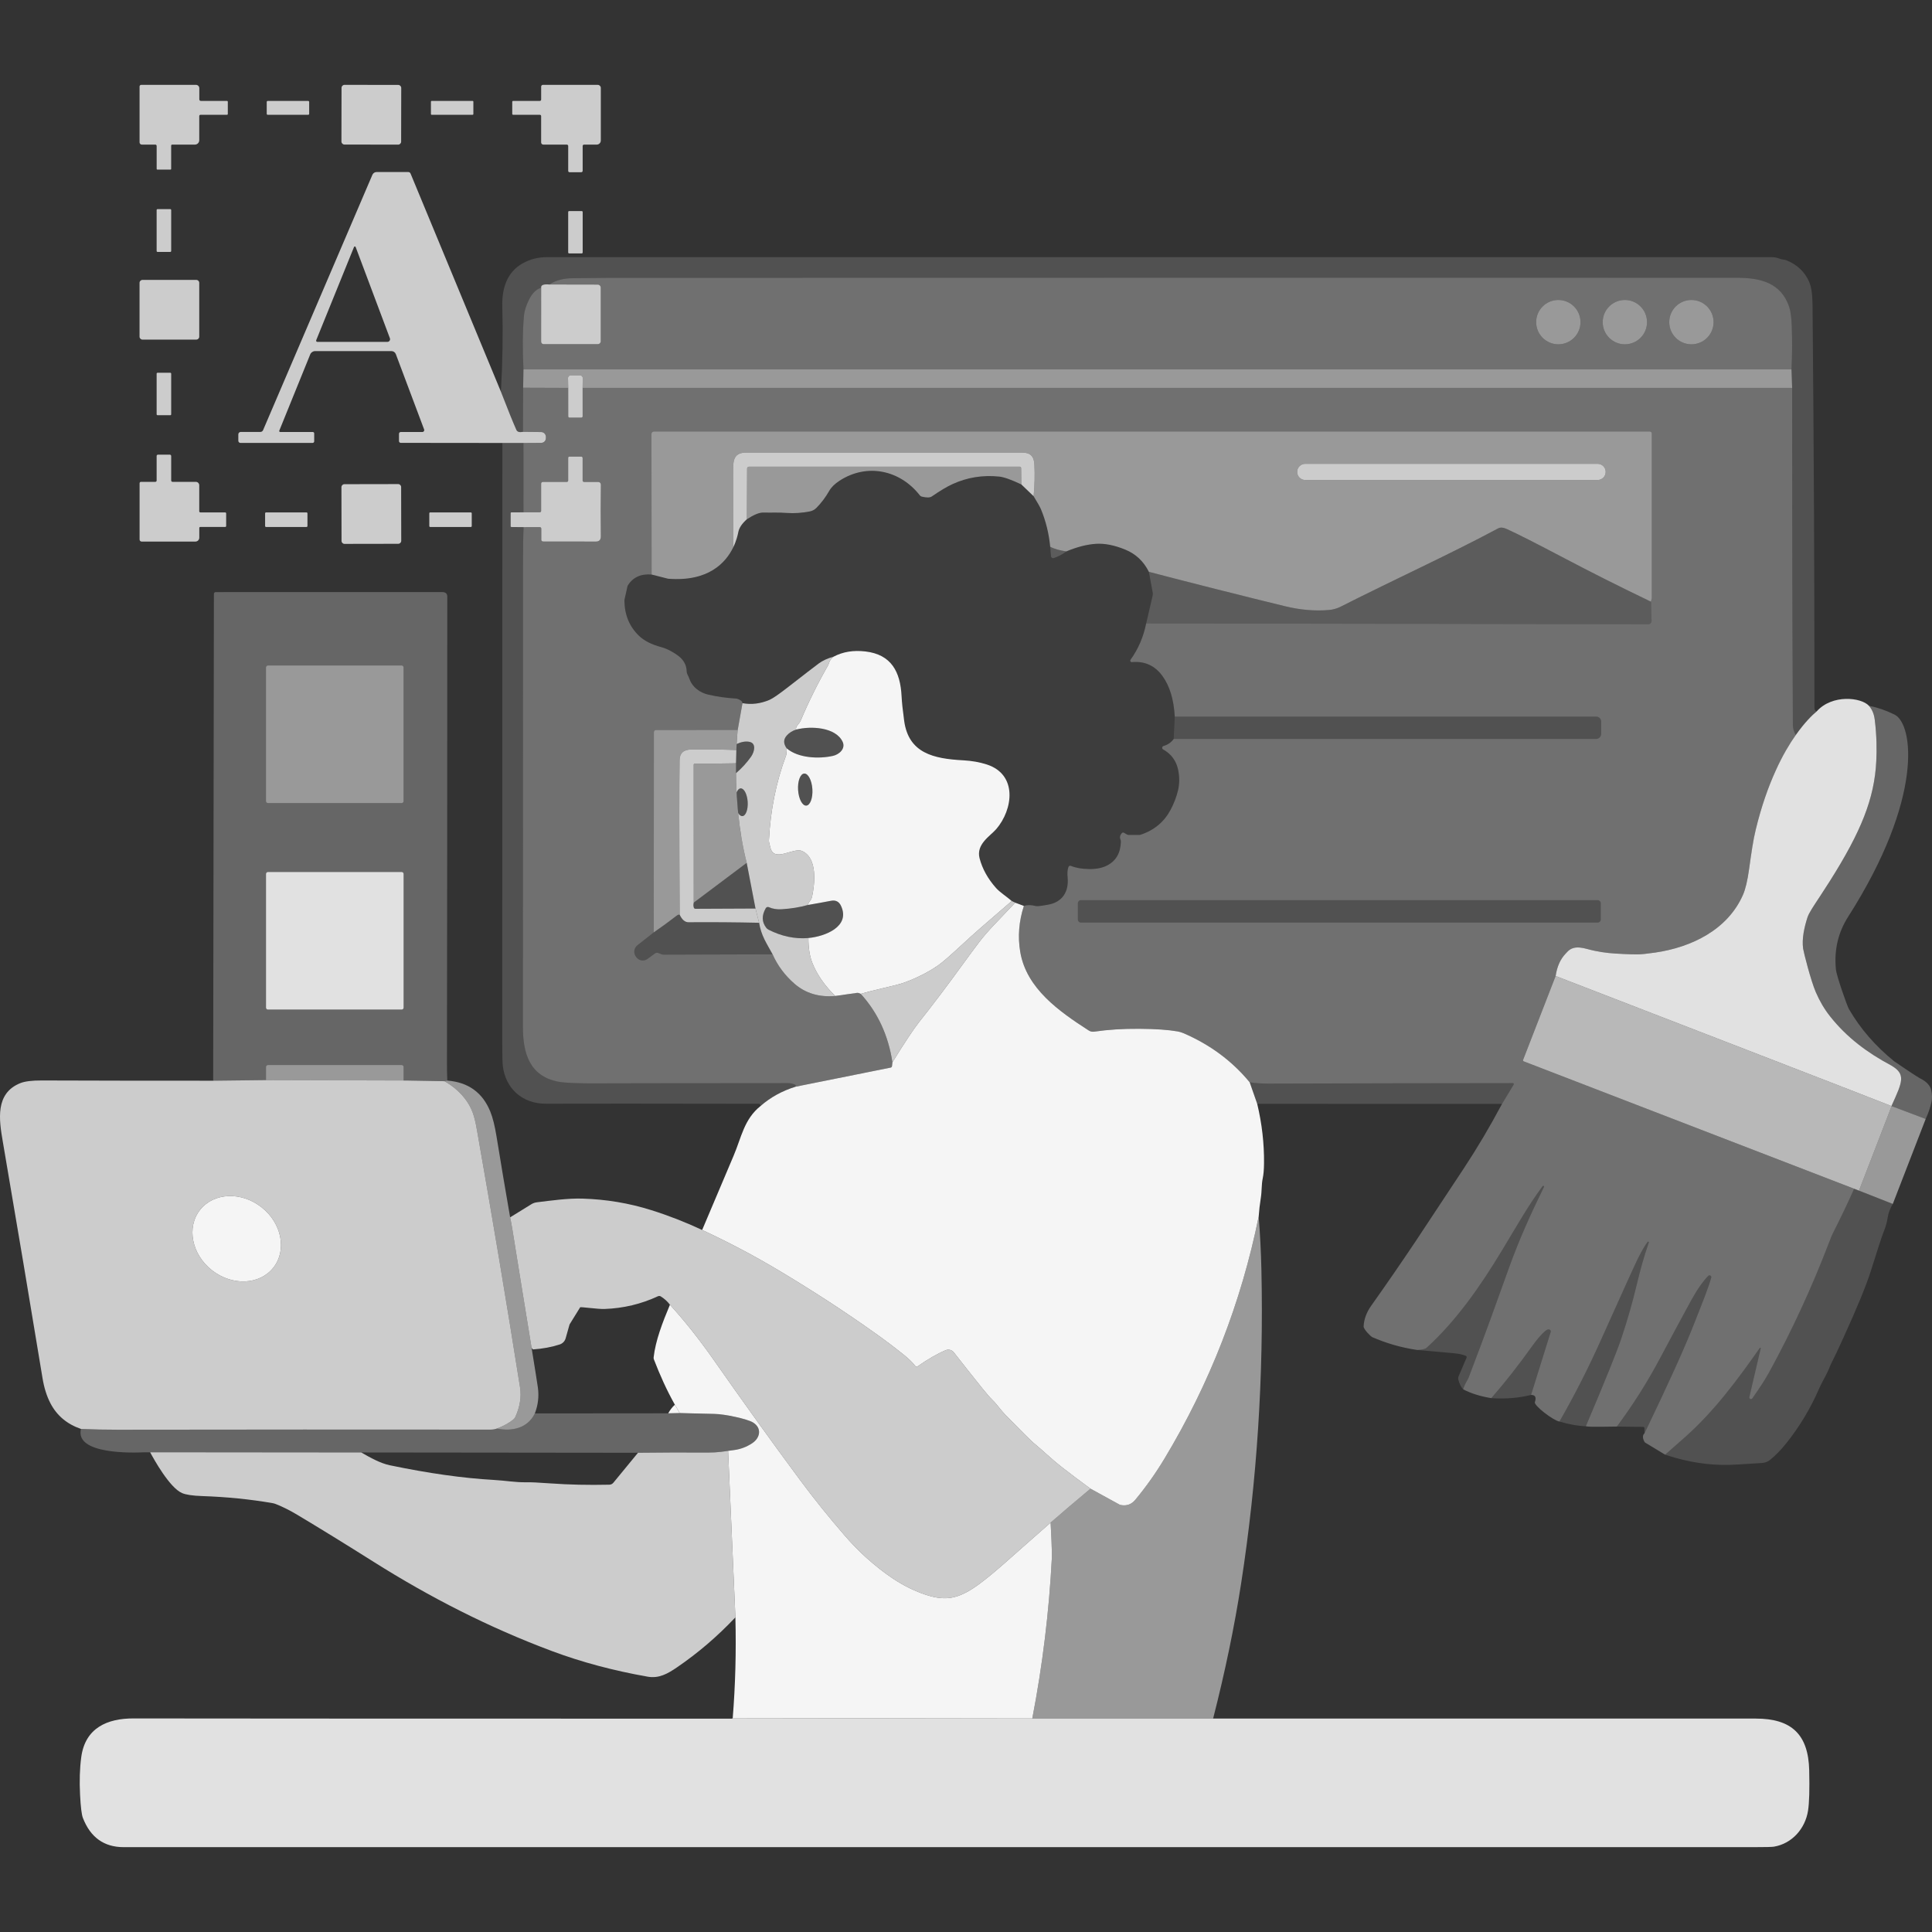 <?xml version="1.0" encoding="UTF-8" standalone="no"?>
<!DOCTYPE svg PUBLIC "-//W3C//DTD SVG 1.1//EN" "http://www.w3.org/Graphics/SVG/1.1/DTD/svg11.dtd">
<svg width="100%" height="100%" viewBox="0 0 300 300" version="1.1" xmlns="http://www.w3.org/2000/svg" xmlns:xlink="http://www.w3.org/1999/xlink" xml:space="preserve" xmlns:serif="http://www.serif.com/" style="fill-rule:evenodd;clip-rule:evenodd;stroke-linejoin:round;stroke-miterlimit:2;">
    <rect x="0" y="0" width="300" height="300" fill="#333333" stroke="none"/>
    <path d="M35.246,17.824L31.135,17.824C31.028,17.824 30.939,17.913 30.939,18.019L30.939,21.778C30.939,22.152 30.636,22.455 30.262,22.455L26.731,22.455C26.645,22.455 26.578,22.523 26.578,22.609L26.578,26.236C26.578,26.293 26.531,26.339 26.474,26.339L24.436,26.339C24.376,26.339 24.326,26.289 24.326,26.229L24.326,22.666C24.326,22.548 24.233,22.452 24.116,22.452L22.021,22.452C21.828,22.452 21.671,22.299 21.671,22.106L21.671,13.43C21.671,13.291 21.785,13.177 21.928,13.177L30.433,13.177C30.718,13.177 30.949,13.409 30.949,13.698L30.949,15.436C30.949,15.565 31.056,15.671 31.185,15.671L35.25,15.671C35.318,15.671 35.375,15.728 35.375,15.796L35.375,17.695C35.375,17.767 35.318,17.824 35.246,17.824ZM62.289,21.993C62.289,22.252 62.079,22.459 61.821,22.459L53.484,22.445C53.225,22.445 53.018,22.234 53.018,21.977L53.033,13.64C53.033,13.381 53.243,13.174 53.5,13.174L61.838,13.188C62.097,13.188 62.303,13.398 62.304,13.656L62.289,21.993ZM79.68,15.671L83.824,15.671C83.938,15.671 84.03,15.579 84.03,15.461L84.03,13.445C84.03,13.299 84.151,13.177 84.297,13.177L92.82,13.177C93.08,13.177 93.294,13.388 93.294,13.648L93.294,21.821C93.294,22.17 93.009,22.455 92.66,22.455L90.689,22.455C90.572,22.455 90.476,22.552 90.476,22.669L90.476,26.524C90.476,26.645 90.379,26.742 90.258,26.742L88.43,26.742C88.32,26.742 88.231,26.649 88.231,26.538L88.231,22.673C88.231,22.552 88.131,22.452 88.01,22.452L84.358,22.452C84.176,22.452 84.027,22.302 84.027,22.12L84.027,18.019C84.027,17.913 83.938,17.824 83.831,17.824L79.68,17.824C79.601,17.824 79.541,17.763 79.541,17.685L79.541,15.81C79.541,15.732 79.601,15.671 79.68,15.671ZM48.009,17.677C48.009,17.759 47.941,17.827 47.859,17.827L41.567,17.827C41.485,17.827 41.417,17.759 41.417,17.677L41.417,15.825C41.417,15.743 41.485,15.675 41.567,15.675L47.859,15.675C47.941,15.675 48.009,15.743 48.009,15.825L48.009,17.677ZM73.505,17.706C73.505,17.77 73.452,17.824 73.388,17.824L67.031,17.824C66.967,17.824 66.914,17.77 66.914,17.706L66.914,15.789C66.914,15.725 66.967,15.671 67.031,15.671L73.388,15.671C73.452,15.671 73.505,15.725 73.505,15.789L73.505,17.706ZM78.009,68.784L62.225,68.767C62.075,68.763 61.954,68.645 61.954,68.496L61.954,67.359C61.954,67.206 62.079,67.081 62.236,67.081L65.585,67.081C65.788,67.081 65.93,66.878 65.859,66.689L61.466,54.992C61.359,54.707 61.085,54.518 60.782,54.518L48.939,54.518C48.6,54.518 48.297,54.721 48.169,55.035L43.366,66.875C43.327,66.971 43.398,67.078 43.502,67.078L48.568,67.078C48.689,67.078 48.789,67.174 48.789,67.295L48.789,68.528C48.789,68.667 48.679,68.777 48.54,68.777L37.338,68.777C37.156,68.777 37.006,68.628 37.006,68.442L37.006,67.445C37.006,67.238 37.174,67.071 37.381,67.071L40.434,67.071C40.612,67.071 40.776,66.964 40.847,66.8L57.828,27.137C57.939,26.881 58.195,26.713 58.477,26.713L63.397,26.713C63.554,26.713 63.693,26.806 63.75,26.948L77.781,60.818C78.86,63.607 79.662,65.588 80.186,66.761C80.321,67.064 80.66,67.163 81.205,67.06L84.02,67.088C84.433,67.092 84.764,67.427 84.764,67.84L84.764,68.04C84.764,68.439 84.44,68.763 84.041,68.767L81.283,68.784L78.009,68.784ZM54.971,38.357L49.099,52.83C49.049,52.951 49.138,53.086 49.27,53.086L60.155,53.086C60.447,53.086 60.647,52.794 60.543,52.523L55.227,38.36C55.185,38.243 55.017,38.239 54.971,38.357ZM26.581,38.973C26.581,39.055 26.517,39.119 26.435,39.119L24.468,39.119C24.386,39.119 24.322,39.055 24.322,38.973L24.322,32.617C24.322,32.535 24.386,32.471 24.468,32.471L26.435,32.471C26.517,32.471 26.581,32.535 26.581,32.617L26.581,38.973ZM90.479,39.201C90.479,39.283 90.411,39.351 90.33,39.351L88.377,39.351C88.295,39.351 88.227,39.283 88.227,39.201L88.227,32.923C88.227,32.841 88.295,32.774 88.377,32.774L90.33,32.774C90.411,32.774 90.479,32.841 90.479,32.923L90.479,39.201ZM30.939,52.277C30.939,52.53 30.736,52.733 30.483,52.733L22.124,52.733C21.871,52.733 21.668,52.53 21.668,52.277L21.668,43.919C21.668,43.666 21.871,43.463 22.124,43.463L30.483,43.463C30.736,43.463 30.939,43.666 30.939,43.919L30.939,52.277ZM85.313,44.175L92.824,44.189C93.08,44.193 93.287,44.4 93.287,44.653L93.287,52.986C93.287,53.239 93.084,53.442 92.831,53.442L84.411,53.442C84.198,53.442 84.023,53.268 84.027,53.054L84.03,44.677C83.977,44.261 84.404,44.093 85.313,44.175ZM26.581,64.334C26.581,64.413 26.521,64.473 26.442,64.473L24.461,64.473C24.383,64.473 24.322,64.413 24.322,64.334L24.322,58.021C24.322,57.942 24.383,57.882 24.461,57.882L26.442,57.882C26.521,57.882 26.581,57.942 26.581,58.021L26.581,64.334ZM90.468,60.233L90.472,64.648C90.472,64.758 90.383,64.847 90.273,64.847L88.43,64.847C88.324,64.847 88.235,64.758 88.235,64.648L88.231,60.233L88.202,58.719C88.195,58.473 88.391,58.274 88.634,58.274L90.059,58.274C90.297,58.274 90.49,58.47 90.486,58.708L90.468,60.233ZM34.961,79.566C35.047,79.566 35.118,79.637 35.118,79.726L35.118,81.675C35.118,81.761 35.05,81.828 34.965,81.828L31.095,81.828C31.014,81.828 30.946,81.892 30.946,81.974L30.946,83.492C30.946,83.824 30.679,84.094 30.347,84.094L21.989,84.094C21.814,84.094 21.675,83.952 21.675,83.777L21.675,75.037C21.675,74.916 21.771,74.82 21.889,74.82L24.126,74.82C24.233,74.82 24.322,74.731 24.322,74.624L24.322,70.801C24.322,70.691 24.411,70.601 24.522,70.601L26.378,70.601C26.489,70.601 26.581,70.694 26.581,70.805L26.581,74.613C26.581,74.727 26.674,74.82 26.788,74.82L30.408,74.82C30.7,74.82 30.939,75.059 30.939,75.351L30.939,79.391C30.939,79.487 31.017,79.566 31.117,79.566L34.961,79.566ZM81.287,79.555L83.816,79.548C83.934,79.548 84.027,79.455 84.027,79.338L84.027,75.094C84.027,74.952 84.144,74.834 84.29,74.834L88.014,74.834C88.131,74.834 88.227,74.738 88.227,74.621L88.227,71.09C88.227,70.99 88.309,70.908 88.413,70.908L90.273,70.908C90.379,70.908 90.468,70.997 90.468,71.104L90.468,74.606C90.468,74.735 90.575,74.841 90.704,74.841L92.909,74.841C93.13,74.841 93.308,75.023 93.305,75.244C93.262,78.037 93.267,80.713 93.301,83.275C93.308,83.824 93.048,84.098 92.521,84.094C91.398,84.087 88.669,84.084 84.326,84.084C84.173,84.084 84.052,83.963 84.052,83.809L84.052,82.088C84.052,81.953 83.945,81.846 83.813,81.846L81.308,81.853L79.395,81.835C79.341,81.835 79.295,81.789 79.295,81.736L79.295,79.662C79.295,79.605 79.341,79.559 79.398,79.559L81.287,79.555ZM62.304,83.976C62.303,84.233 62.097,84.44 61.841,84.44L53.497,84.454C53.239,84.454 53.033,84.248 53.033,83.992L53.018,75.648C53.018,75.39 53.225,75.183 53.481,75.184L61.825,75.169C62.082,75.169 62.289,75.376 62.289,75.631L62.304,83.976ZM47.742,81.679C47.742,81.764 47.674,81.832 47.588,81.832L41.318,81.832C41.232,81.832 41.164,81.764 41.164,81.679L41.164,79.719C41.164,79.634 41.232,79.566 41.318,79.566L47.588,79.566C47.674,79.566 47.742,79.634 47.742,79.719L47.742,81.679ZM73.252,81.689C73.252,81.768 73.188,81.832 73.11,81.832L66.803,81.832C66.725,81.832 66.661,81.768 66.661,81.689L66.661,79.708C66.661,79.63 66.725,79.566 66.803,79.566L73.11,79.566C73.188,79.566 73.252,79.63 73.252,79.708L73.252,81.689Z" style="fill:white;fill-opacity:0.75;"/>
    <path d="M77.781,60.818C78.044,56.314 78.116,51.9 77.998,47.571C77.927,44.809 78.7,42.251 81.191,40.876C82.334,40.245 83.585,39.928 84.946,39.928C101.043,39.924 164.389,39.924 274.983,39.928C275.464,39.928 275.852,39.989 276.152,40.11C276.447,40.227 276.754,40.302 277.067,40.334C277.171,40.345 277.274,40.37 277.374,40.409C279.052,41.082 280.235,42.198 280.922,43.755C281.261,44.517 281.436,45.725 281.45,47.378C281.653,69.326 281.753,90.173 281.742,109.922C281.742,110.189 281.856,110.371 282.088,110.471C281.376,111.055 280.197,112.22 278.856,114.124C278.553,113.644 278.399,113.122 278.396,112.562C278.301,95.122 278.275,77.678 278.282,60.23L278.183,57.362C278.293,55.117 278.309,52.894 278.225,50.692C278.173,49.309 278.043,48.305 277.833,47.677C276.577,43.919 273.376,43.135 269.774,43.135C244.395,43.113 185.963,43.131 94.477,43.145C94.37,43.145 92.499,43.165 88.869,43.202C87.451,43.217 86.264,43.541 85.313,44.175C84.404,44.093 83.977,44.261 84.03,44.677C83.264,44.92 82.646,45.526 82.167,46.491C81.694,47.443 81.426,48.28 81.362,48.996C81.154,51.294 81.123,54.084 81.283,57.362L81.233,60.208L81.205,67.06C80.66,67.163 80.321,67.064 80.186,66.761C79.662,65.588 78.86,63.607 77.781,60.818Z" style="fill:white;fill-opacity:0.15;"/>
    <path d="M278.183,57.362C278.293,55.117 278.309,52.894 278.225,50.692C278.173,49.309 278.043,48.305 277.833,47.677C276.577,43.919 273.376,43.135 269.774,43.135C244.395,43.113 185.963,43.131 94.477,43.145C94.37,43.145 92.499,43.165 88.869,43.202C87.451,43.217 86.264,43.541 85.313,44.175L92.824,44.189C93.08,44.193 93.287,44.4 93.287,44.653L93.287,52.986C93.287,53.239 93.084,53.442 92.831,53.442L84.411,53.442C84.198,53.442 84.023,53.268 84.027,53.054L84.03,44.677C83.264,44.92 82.646,45.526 82.167,46.491C81.694,47.443 81.426,48.28 81.362,48.996C81.154,51.294 81.123,54.084 81.283,57.362L278.183,57.362ZM266.083,50.022C266.083,48.119 264.544,46.58 262.641,46.58C260.738,46.58 259.199,48.119 259.199,50.022C259.199,51.925 260.738,53.464 262.641,53.464C264.544,53.464 266.083,51.925 266.083,50.022ZM255.75,50.022C255.75,48.119 254.211,46.58 252.308,46.58C250.406,46.58 248.867,48.119 248.867,50.022C248.867,51.925 250.406,53.464 252.308,53.464C254.211,53.464 255.75,51.925 255.75,50.022ZM245.418,50.022C245.418,48.119 243.878,46.58 241.976,46.58C240.073,46.58 238.534,48.119 238.534,50.022C238.534,51.925 240.073,53.464 241.976,53.464C243.878,53.464 245.418,51.925 245.418,50.022Z" style="fill:white;fill-opacity:0.3;"/>
    <path d="M245.418,50.022C245.418,48.119 243.878,46.58 241.976,46.58C240.073,46.58 238.534,48.119 238.534,50.022C238.534,51.925 240.073,53.464 241.976,53.464C243.878,53.464 245.418,51.925 245.418,50.022Z" style="fill:white;fill-opacity:0.5;"/>
    <path d="M255.75,50.022C255.75,48.119 254.211,46.58 252.308,46.58C250.406,46.58 248.867,48.119 248.867,50.022C248.867,51.925 250.406,53.464 252.308,53.464C254.211,53.464 255.75,51.925 255.75,50.022Z" style="fill:white;fill-opacity:0.5;"/>
    <path d="M266.083,50.022C266.083,48.119 264.544,46.58 262.641,46.58C260.738,46.58 259.199,48.119 259.199,50.022C259.199,51.925 260.738,53.464 262.641,53.464C264.544,53.464 266.083,51.925 266.083,50.022Z" style="fill:white;fill-opacity:0.5;"/>
    <path d="M278.282,60.23L278.183,57.362L81.283,57.362L81.233,60.208L88.231,60.233L88.202,58.719C88.195,58.473 88.391,58.274 88.634,58.274L90.059,58.274C90.297,58.274 90.49,58.47 90.486,58.708L90.468,60.233L278.282,60.23Z" style="fill:white;fill-opacity:0.5;"/>
    <path d="M241.559,151.552L236.503,164.581C236.468,164.671 236.514,164.774 236.606,164.809L287.909,184.587C286.851,186.975 285.715,189.319 284.539,191.638C284.47,191.773 284.275,192.255 283.958,193.081C281.311,199.983 278.239,206.64 274.734,213.048C274.16,214.096 273.285,215.461 272.101,217.139C271.937,217.37 271.573,217.21 271.637,216.932L273.405,209.368C273.426,209.286 273.316,209.232 273.266,209.304C269.837,214.205 266.202,219.11 261.722,223.096C260.709,223.997 259.655,224.924 258.558,225.882L255.501,224.033C255.426,223.99 255.365,223.926 255.33,223.848C255.034,223.27 255.045,222.843 255.358,222.568C258.989,215.033 261.505,209.485 262.905,205.933C264.376,202.199 265.292,199.969 265.719,198.383C265.794,198.105 265.449,197.913 265.249,198.12C264.377,199.022 263.467,200.339 262.52,202.074C261.161,204.564 259.573,207.518 257.753,210.943C255.789,214.637 253.559,218.161 251.065,221.514C250.819,221.503 246.665,221.628 246.248,221.468C249.223,214.459 251.067,209.903 251.77,207.796C252.717,204.965 253.508,202.199 254.147,199.502C254.684,197.236 255.292,195.043 256.025,192.943C256.042,192.893 256.018,192.835 255.971,192.811C255.922,192.785 255.864,192.8 255.832,192.843C255.36,193.484 254.853,194.382 254.286,195.519C253.912,196.267 251.992,200.503 248.525,208.228C246.597,212.521 244.473,216.693 242.15,220.737C241.146,220.555 238.153,218.236 238.331,217.723C238.595,216.971 238.399,216.601 237.743,216.604L240.797,206.81C240.864,206.589 240.64,206.386 240.387,206.435C240.241,206.464 240.077,206.557 239.899,206.71C239.318,207.209 238.626,208.024 237.818,209.158C235.783,212.011 233.699,214.662 231.568,217.103C229.89,216.829 228.433,216.376 227.2,215.738C227.336,215.279 227.563,214.777 227.895,214.238C227.948,214.152 227.991,214.064 228.027,213.971C230.715,206.946 232.283,202.531 234.34,196.798C235.885,192.494 237.794,188.272 239.745,184.32C239.774,184.263 239.753,184.191 239.699,184.156C239.643,184.12 239.571,184.135 239.532,184.188C237.27,187.263 235.895,189.747 233.165,194.268C229.834,199.784 226.107,205.116 221.525,209.282C221.317,209.471 220.83,209.585 220.064,209.624C217.612,209.264 215.268,208.591 213.03,207.608C212.92,207.561 211.716,206.432 211.741,205.954C211.801,204.846 212.19,203.785 212.906,202.773C215.257,199.456 217.555,196.124 219.8,192.772C220.324,191.991 222.818,188.218 227.282,181.452C229.356,178.313 231.34,174.967 233.232,171.412L235.042,168.419C235.103,168.315 235.032,168.187 234.914,168.187C222.255,168.194 209.621,168.223 197.004,168.262C195.953,168.265 194.97,168.198 194.051,168.059C191.307,164.728 187.868,162.193 183.747,160.423C183.458,160.299 183.155,160.211 182.845,160.156C181.43,159.908 179.446,159.768 176.888,159.75C174.369,159.732 172.039,159.882 169.897,160.195C169.602,160.239 169.302,160.171 169.053,160.01C164.467,157.052 159.375,153.497 158.421,147.8C158.025,145.438 158.214,143.061 158.988,140.674C159.518,140.496 160.135,140.501 160.833,140.692C161.04,140.748 161.699,140.673 162.807,140.467C164.991,140.063 165.979,138.419 165.782,136.302C165.714,135.565 165.754,134.997 165.918,134.603C165.977,134.46 166.138,134.39 166.281,134.45C167.024,134.762 167.966,134.927 169.096,134.945C170.222,134.963 171.162,134.777 171.914,134.389C173.292,133.679 173.999,132.451 174.048,130.708C174.052,130.591 174.03,130.474 173.984,130.366C173.836,130.021 173.909,129.686 174.191,129.369C174.276,129.273 174.422,129.248 174.533,129.315L174.992,129.579C175.067,129.622 175.153,129.647 175.242,129.647L176.945,129.647C176.991,129.647 177.038,129.64 177.084,129.625C179.229,128.928 180.777,127.604 181.758,125.763C182.288,124.769 182.674,123.764 182.916,122.756C183.163,121.73 183.172,120.657 182.941,119.539C182.652,118.139 181.879,117.085 180.615,116.375C180.387,116.247 180.426,115.906 180.679,115.833C181.353,115.64 181.872,115.277 182.247,114.746L247.826,114.746C248.268,114.746 248.628,114.387 248.628,113.945L248.628,112.042C248.628,111.618 248.282,111.276 247.858,111.276L182.418,111.276C182.271,108.629 181.634,106.523 180.501,104.963C179.332,103.352 177.75,102.636 175.755,102.814C175.555,102.832 175.428,102.608 175.545,102.447C176.751,100.783 177.554,98.895 177.978,96.803L255.957,96.928C256.235,96.928 256.459,96.697 256.452,96.419L256.367,93.433C256.377,93.326 256.398,93.226 256.434,93.13C256.477,93.016 256.498,92.92 256.498,92.841C256.5,85.206 256.5,76.701 256.498,67.327C256.498,67.145 256.349,66.996 256.167,66.996L101.546,66.996C101.332,66.996 101.157,67.17 101.157,67.384L101.182,89.214C99.511,89.075 98.278,89.642 97.488,90.91C97.463,90.95 97.448,90.989 97.438,91.031L96.978,93.102C96.964,93.155 96.957,93.212 96.96,93.269C96.982,95.467 97.729,97.282 99.205,98.713C100.006,99.49 101.171,100.084 102.7,100.491C103.63,100.739 104.657,101.321 105.355,101.859C106.171,102.489 106.6,103.284 106.626,104.243C106.631,104.407 106.672,104.567 106.744,104.717C106.903,105.049 107.023,105.312 107.093,105.508C107.539,106.746 108.722,107.57 109.983,107.863C111.365,108.183 112.791,108.38 114.258,108.469C114.369,108.475 114.479,108.5 114.583,108.54C115.046,108.717 115.281,108.935 115.292,109.188L114.55,113.346L101.87,113.35C101.685,113.35 101.535,113.499 101.535,113.685L101.514,144.782L98.973,146.785C98.446,147.201 98.335,147.957 98.717,148.509L98.784,148.605C99.18,149.182 99.974,149.318 100.537,148.904L101.71,148.046C101.859,147.939 102.052,147.914 102.226,147.982L102.672,148.16C102.8,148.213 102.939,148.238 103.078,148.238L119.97,148.188C120.743,149.934 121.873,151.452 123.358,152.745C125.072,154.238 127.181,154.872 129.686,154.655L133.071,154.174C133.163,154.16 133.256,154.171 133.341,154.203L133.655,154.324C136.299,157.228 137.938,160.769 138.575,164.956L138.508,165.554C138.494,165.665 138.415,165.75 138.308,165.775L123.547,168.739C123.586,168.579 123.551,168.471 123.447,168.422C123.11,168.263 122.745,168.187 122.36,168.187C103.637,168.196 93.835,168.216 92.963,168.223C89.82,168.246 87.743,168.16 86.731,167.97C82.219,167.123 81.19,163.53 81.198,159.447C81.208,154.277 81.212,130.495 81.212,88.099C81.212,84.967 81.244,82.883 81.308,81.853L83.813,81.846C83.945,81.846 84.052,81.953 84.052,82.088L84.052,83.809C84.052,83.963 84.173,84.084 84.326,84.084C88.669,84.084 91.398,84.087 92.521,84.094C93.048,84.098 93.308,83.824 93.301,83.275C93.267,80.713 93.262,78.037 93.305,75.244C93.308,75.023 93.13,74.841 92.909,74.841L90.704,74.841C90.575,74.841 90.468,74.735 90.468,74.606L90.468,71.104C90.468,70.997 90.379,70.908 90.273,70.908L88.413,70.908C88.309,70.908 88.227,70.99 88.227,71.09L88.227,74.621C88.227,74.738 88.131,74.834 88.014,74.834L84.29,74.834C84.144,74.834 84.027,74.952 84.027,75.094L84.027,79.338C84.027,79.455 83.934,79.548 83.816,79.548L81.287,79.555L81.283,68.784L84.041,68.767C84.44,68.763 84.764,68.439 84.764,68.04L84.764,67.84C84.764,67.427 84.433,67.092 84.02,67.088L81.205,67.06L81.233,60.208L88.231,60.233L88.235,64.648C88.235,64.758 88.324,64.847 88.43,64.847L90.273,64.847C90.383,64.847 90.472,64.758 90.472,64.648L90.468,60.233L278.282,60.23C278.275,77.678 278.301,95.122 278.396,112.562C278.399,113.122 278.553,113.644 278.856,114.124C278.837,114.151 278.818,114.191 278.799,114.243C277.634,115.996 276.612,117.798 275.733,119.649C274.604,122.125 273.517,125.152 272.631,128.813C272.282,130.463 271.937,132.515 271.595,134.97C271.349,136.748 271.031,138.077 270.647,138.953C268.279,144.35 262.698,147.091 256.997,147.918C255.743,148.099 254.835,148.192 254.272,148.195C253.039,148.203 251.311,148.096 250.901,148.071C249.494,147.989 247.991,147.783 246.422,147.347C246.193,147.289 245.997,147.243 245.836,147.209C245.656,147.174 245.49,147.151 245.336,147.137C244.91,147.099 244.574,147.133 244.301,147.212C243.889,147.33 243.62,147.548 243.402,147.768C243.303,147.872 243.204,147.982 243.098,148.092C242.286,148.94 241.773,150.094 241.559,151.552ZM248.564,140.25C248.564,139.99 248.35,139.776 248.09,139.776L167.845,139.776C167.585,139.776 167.371,139.99 167.371,140.25L167.371,142.78C167.371,143.04 167.585,143.254 167.845,143.254L248.09,143.254C248.35,143.254 248.564,143.04 248.564,142.78L248.564,140.25Z" style="fill:white;fill-opacity:0.3;"/>
    <path d="M256.367,93.433C256.377,93.326 256.398,93.226 256.434,93.13C256.477,93.016 256.498,92.92 256.498,92.841C256.5,85.206 256.5,76.701 256.498,67.327C256.498,67.145 256.349,66.996 256.167,66.996L101.546,66.996C101.332,66.996 101.157,67.17 101.157,67.384L101.182,89.214L103.733,89.863C110.013,90.367 112.7,87.366 113.847,85.014C113.834,80.952 113.833,76.936 113.834,72.96C113.835,71.254 114.077,70.27 115.944,70.27C140.46,70.272 154.712,70.275 158.699,70.274C159.96,70.273 160.559,70.815 160.623,72.137C160.701,73.737 160.662,75.376 160.502,77.058C161.118,78.066 161.492,78.725 161.624,79.042C162.395,80.892 162.878,82.847 163.074,84.903C163.676,85.22 164.514,85.463 165.579,85.623C167.239,84.928 168.775,84.535 170.19,84.444C171.54,84.356 173.057,84.658 174.739,85.349C176.364,86.015 177.583,87.162 178.395,88.79C185.418,90.629 192.472,92.41 199.555,94.138C201.907,94.712 204.177,94.908 206.364,94.719C206.97,94.667 207.597,94.498 208.188,94.199C216.96,89.762 225.134,86.068 232.627,82.049C232.972,81.86 233.421,81.893 233.973,82.145C235.629,82.9 238.492,84.346 242.557,86.489C247.061,88.863 251.664,91.181 256.367,93.433ZM249.33,73.267C249.33,72.579 248.77,72.02 248.083,72.02L202.669,72.02C201.982,72.02 201.422,72.579 201.422,73.267L201.422,73.288C201.422,73.976 201.982,74.535 202.669,74.535L248.083,74.535C248.77,74.535 249.33,73.976 249.33,73.288L249.33,73.267Z" style="fill:white;fill-opacity:0.5;"/>
    <path d="M118.11,171.732C118.081,171.686 118.06,171.633 118.049,171.565C118.031,171.469 117.95,171.397 117.85,171.394C101.385,171.365 90.362,171.362 84.771,171.383C81.13,171.397 78.493,169.049 78.073,165.486C78.02,165.02 77.991,163.783 77.991,161.77C78.002,130.79 78.005,99.796 78.009,68.784L81.283,68.784L81.287,79.555L79.398,79.559C79.341,79.559 79.295,79.605 79.295,79.662L79.295,81.736C79.295,81.789 79.341,81.835 79.395,81.835L81.308,81.853C81.244,82.883 81.212,84.967 81.212,88.099C81.212,130.495 81.208,154.277 81.198,159.447C81.19,163.53 82.219,167.123 86.731,167.97C87.743,168.16 89.82,168.246 92.963,168.223C93.835,168.216 103.637,168.196 122.36,168.187C122.745,168.187 123.11,168.263 123.447,168.422C123.551,168.471 123.586,168.579 123.547,168.739C121.445,169.395 119.631,170.393 118.11,171.732Z" style="fill:white;fill-opacity:0.15;"/>
    <path d="M115.976,80.628C115.217,81.301 114.771,81.964 114.647,82.616C114.566,83.036 114.361,83.96 113.847,85.014C113.834,80.952 113.833,76.936 113.834,72.96C113.835,71.254 114.077,70.27 115.944,70.27C140.46,70.272 154.712,70.275 158.699,70.274C159.96,70.273 160.559,70.815 160.623,72.137C160.701,73.737 160.662,75.376 160.502,77.058L158.592,75.223L158.56,72.682C158.556,72.565 158.46,72.468 158.343,72.468L116.293,72.468C116.14,72.468 116.015,72.593 116.011,72.746L115.976,80.628Z" style="fill:white;fill-opacity:0.75;"/>
    <path d="M249.33,73.267C249.33,72.579 248.77,72.02 248.083,72.02L202.669,72.02C201.982,72.02 201.422,72.579 201.422,73.267L201.422,73.288C201.422,73.976 201.982,74.535 202.669,74.535L248.083,74.535C248.77,74.535 249.33,73.976 249.33,73.288L249.33,73.267Z" style="fill:white;fill-opacity:0.75;"/>
    <path d="M158.592,75.223C157.035,74.485 155.891,74.08 155.161,74.004C152.603,73.739 150.185,74.128 147.903,75.173C147.038,75.569 145.958,76.214 144.672,77.1C144.397,77.289 143.884,77.295 143.132,77.115C143.015,77.086 142.912,77.022 142.837,76.926C139.759,72.978 134.628,71.883 130.37,74.642C129.618,75.129 129.08,75.661 128.749,76.242C128.186,77.229 127.531,78.095 126.789,78.85C126.503,79.141 126.137,79.34 125.735,79.416C124.497,79.651 123.326,79.733 122.211,79.651C120.828,79.551 119.948,79.62 118.498,79.591C117.896,79.579 117.055,79.926 115.976,80.628L116.011,72.746C116.015,72.593 116.14,72.468 116.293,72.468L158.343,72.468C158.46,72.468 158.556,72.565 158.56,72.682L158.592,75.223Z" style="fill:white;fill-opacity:0.5;"/>
    <path d="M114.647,82.616C114.771,81.964 115.217,81.301 115.976,80.628C117.055,79.926 117.896,79.579 118.498,79.591C119.948,79.62 120.828,79.551 122.211,79.651C123.326,79.733 124.497,79.651 125.735,79.416C126.137,79.34 126.503,79.141 126.789,78.85C127.531,78.095 128.186,77.229 128.749,76.242C129.08,75.661 129.618,75.129 130.37,74.642C134.628,71.883 139.759,72.978 142.837,76.926C142.912,77.022 143.015,77.086 143.132,77.115C143.884,77.295 144.397,77.289 144.672,77.1C145.958,76.214 147.038,75.569 147.903,75.173C150.185,74.128 152.603,73.739 155.161,74.004C155.891,74.08 157.035,74.485 158.592,75.223L160.502,77.058C161.118,78.066 161.492,78.725 161.624,79.042C162.395,80.892 162.878,82.847 163.074,84.903L163.192,86.364C163.21,86.581 163.43,86.727 163.637,86.656C164.367,86.408 165.016,86.068 165.579,85.623C167.239,84.928 168.775,84.535 170.19,84.444C171.54,84.356 173.057,84.658 174.739,85.349C176.364,86.015 177.583,87.162 178.395,88.79L178.986,91.986C179.019,92.161 179.015,92.339 178.976,92.507L177.978,96.803C177.554,98.895 176.751,100.783 175.545,102.447C175.428,102.608 175.555,102.832 175.755,102.814C177.75,102.636 179.332,103.352 180.501,104.963C181.634,106.523 182.271,108.629 182.418,111.276L182.247,114.746C181.872,115.277 181.353,115.64 180.679,115.833C180.426,115.906 180.387,116.247 180.615,116.375C181.879,117.085 182.652,118.139 182.941,119.539C183.172,120.657 183.163,121.73 182.916,122.756C182.674,123.764 182.288,124.769 181.758,125.763C180.777,127.604 179.229,128.928 177.084,129.625C177.038,129.64 176.991,129.647 176.945,129.647L175.242,129.647C175.153,129.647 175.067,129.622 174.992,129.579L174.533,129.315C174.422,129.248 174.276,129.273 174.191,129.369C173.909,129.686 173.836,130.021 173.984,130.366C174.03,130.474 174.052,130.591 174.048,130.708C173.999,132.451 173.292,133.679 171.914,134.389C171.162,134.777 170.222,134.963 169.096,134.945C167.966,134.927 167.024,134.762 166.281,134.45C166.138,134.39 165.977,134.46 165.918,134.603C165.754,134.997 165.714,135.565 165.782,136.302C165.979,138.419 164.991,140.063 162.807,140.467C161.699,140.673 161.04,140.748 160.833,140.692C160.135,140.501 159.518,140.496 158.988,140.674L157.637,140.165L157.103,139.908C156.323,139.231 155.254,138.55 154.666,137.888C153.395,136.458 152.539,134.92 152.108,133.27C151.535,131.082 153.787,129.801 154.698,128.742C157.324,125.688 158.034,120.266 153.233,118.708C152.122,118.348 150.9,118.131 149.564,118.06C144.95,117.814 141.087,116.952 140.4,111.932C140.179,110.318 140.044,109.046 139.997,108.109C139.81,104.35 138.437,101.627 134.36,101.154C132.518,100.94 130.883,101.207 129.454,101.959C128.499,102.226 127.726,102.582 127.131,103.024C126.436,103.541 124.879,104.741 122.457,106.626C120.978,107.777 119.991,108.461 119.496,108.672C118.088,109.272 116.688,109.445 115.292,109.188C115.281,108.935 115.046,108.717 114.583,108.54C114.479,108.5 114.369,108.475 114.258,108.469C112.791,108.38 111.365,108.183 109.983,107.863C108.722,107.57 107.539,106.746 107.093,105.508C107.023,105.312 106.903,105.049 106.744,104.717C106.672,104.567 106.631,104.407 106.626,104.243C106.6,103.284 106.171,102.489 105.355,101.859C104.657,101.321 103.63,100.739 102.7,100.491C101.171,100.084 100.006,99.49 99.205,98.713C97.729,97.282 96.982,95.467 96.96,93.269C96.957,93.212 97.463,90.95 97.488,90.91C98.278,89.642 99.511,89.075 101.182,89.214L103.733,89.863C110.013,90.367 112.7,87.366 113.847,85.014C114.361,83.96 114.566,83.036 114.647,82.616Z" style="fill:white;fill-opacity:0.05;"/>
    <path d="M177.978,96.803L255.957,96.928C256.235,96.928 256.459,96.697 256.452,96.419L256.367,93.433C251.664,91.181 247.061,88.863 242.557,86.489C238.492,84.346 235.629,82.9 233.973,82.145C233.421,81.893 232.972,81.86 232.627,82.049C225.134,86.068 216.96,89.762 208.188,94.199C207.597,94.498 206.97,94.667 206.364,94.719C204.177,94.908 201.907,94.712 199.555,94.138C192.472,92.41 185.418,90.629 178.395,88.79L178.986,91.986C179.019,92.161 179.015,92.339 178.976,92.507L177.978,96.803Z" style="fill:white;fill-opacity:0.2;"/>
    <path d="M163.074,84.903L163.192,86.364C163.21,86.581 163.43,86.727 163.637,86.656C164.367,86.408 165.016,86.068 165.579,85.623C164.514,85.463 163.676,85.22 163.074,84.903Z" style="fill:white;fill-opacity:0.2;"/>
    <path d="M41.303,167.721L41.107,167.72L33.101,167.813L33.215,92.214C33.215,92.061 33.337,91.94 33.486,91.94C43.103,91.936 54.825,91.936 68.649,91.936C69.187,91.936 69.454,92.172 69.454,92.642C69.451,119.97 69.436,144.137 69.404,165.148C69.401,166.017 69.419,166.897 69.458,167.792L69.02,167.888L63.048,167.781L62.674,167.78L62.674,165.679C62.674,165.512 62.539,165.377 62.371,165.377L41.606,165.377C41.439,165.377 41.303,165.512 41.303,165.679L41.303,167.721ZM62.674,135.704C62.674,135.536 62.539,135.401 62.371,135.401L41.606,135.401C41.439,135.401 41.303,135.536 41.303,135.704L41.303,156.469C41.303,156.636 41.439,156.771 41.606,156.771L62.371,156.771C62.539,156.771 62.674,156.636 62.674,156.469L62.674,135.704ZM62.67,103.641C62.67,103.473 62.531,103.334 62.364,103.334L41.606,103.334C41.439,103.334 41.3,103.473 41.3,103.641L41.3,124.398C41.3,124.566 41.439,124.705 41.606,124.705L62.364,124.705C62.531,124.705 62.67,124.566 62.67,124.398L62.67,103.641Z" style="fill:white;fill-opacity:0.25;"/>
    <path d="M129.686,154.655L133.071,154.174C133.163,154.16 133.256,154.171 133.341,154.203L133.655,154.324C134.792,154.003 135.914,153.714 137.026,153.461C138.711,153.079 139.833,152.787 140.385,152.585C142.386,151.854 144.169,150.953 145.726,149.866C146.303,149.464 147.398,148.521 149.011,147.03C150.306,145.834 151.377,144.864 152.225,144.127C153.839,142.723 155.464,141.315 157.103,139.908C156.323,139.231 155.254,138.55 154.666,137.888C153.395,136.458 152.539,134.92 152.108,133.27C151.535,131.082 153.787,129.801 154.698,128.742C157.324,125.688 158.034,120.266 153.233,118.708C152.122,118.348 150.9,118.131 149.564,118.06C144.95,117.814 141.087,116.952 140.4,111.932C140.179,110.318 140.044,109.046 139.997,108.109C139.81,104.35 138.437,101.627 134.36,101.154C132.518,100.94 130.883,101.207 129.454,101.959C129.109,102.24 128.889,102.512 128.795,102.771C128.683,103.082 128.617,103.249 128.606,103.274C127.007,106.056 125.581,108.927 124.334,111.885C124.259,112.063 124.109,112.284 123.885,112.552C123.639,112.847 123.554,113.093 123.629,113.289C125.881,112.698 129.745,112.9 130.833,115.16C131.358,116.25 130.306,117.157 129.344,117.372C127.168,117.86 123.971,117.739 122.165,116.211C122.075,116.318 122.054,116.514 122.104,116.795C122.136,116.973 122.118,117.159 122.054,117.33C120.476,121.55 119.631,125.943 119.396,130.498C119.387,130.676 119.472,131.079 119.649,131.706C120.276,133.925 123.18,131.574 124.512,132.137C126.992,133.185 126.522,137.261 126.094,139.249C126.05,139.456 125.96,139.649 125.831,139.815C125.63,140.074 125.503,140.307 125.45,140.524C126.754,140.3 127.95,140.081 129.045,139.872C129.761,139.736 130.274,139.993 130.58,140.638C132.114,143.873 128.115,145.416 125.531,145.655C125.521,147.205 125.733,148.512 126.162,149.578C126.867,151.33 128.04,153.023 129.686,154.655ZM124.875,120.117C124.263,120.159 123.839,121.302 123.927,122.678C124.017,124.053 124.584,125.136 125.197,125.095C125.809,125.054 126.233,123.91 126.146,122.535C126.055,121.16 125.489,120.077 124.875,120.117Z" style="fill:white;fill-opacity:0.95;"/>
    <path d="M62.67,103.641C62.67,103.473 62.531,103.334 62.364,103.334L41.606,103.334C41.439,103.334 41.3,103.473 41.3,103.641L41.3,124.398C41.3,124.566 41.439,124.705 41.606,124.705L62.364,124.705C62.531,124.705 62.67,124.566 62.67,124.398L62.67,103.641Z" style="fill:white;fill-opacity:0.5;"/>
    <path d="M272.631,128.813C273.517,125.152 274.604,122.125 275.733,119.649C276.779,117.357 277.862,115.537 278.856,114.124C280.197,112.22 281.376,111.055 282.088,110.471C284.501,107.76 289.017,108.291 290.193,109.584C290.696,110.136 290.998,110.856 291.109,111.746C291.43,114.347 291.429,116.487 291.348,118.178C291.071,123.97 289.004,129.117 284.138,136.816C283.663,137.567 283.162,138.343 282.633,139.146C281.611,140.696 280.883,141.761 280.655,142.477C280.174,143.977 279.772,145.762 279.989,147.305C280.071,147.871 281.173,152.24 281.953,154.054L281.956,154.06C282.554,155.453 283.292,156.704 284.172,157.815C286.805,161.143 290.025,163.501 293.582,165.397L293.701,165.465C295.947,166.801 295.44,167.94 293.758,171.625L293.703,171.747C293.711,171.701 241.559,151.552 241.559,151.552C241.773,150.094 242.286,148.94 243.098,148.092C243.201,147.985 243.299,147.874 243.402,147.768C243.62,147.548 243.889,147.33 244.301,147.212C244.574,147.133 244.91,147.099 245.336,147.137C245.49,147.151 245.656,147.174 245.836,147.209C246.018,147.243 246.213,147.289 246.422,147.347C247.991,147.783 249.494,147.989 250.901,148.071C251.311,148.096 253.039,148.203 254.272,148.195C254.835,148.192 255.743,148.099 256.997,147.918C262.698,147.091 268.279,144.35 270.647,138.953C271.031,138.077 271.349,136.748 271.595,134.97C271.937,132.515 272.235,130.452 272.631,128.813Z" style="fill:white;fill-opacity:0.85;"/>
    <path d="M290.193,109.584C291.569,109.865 292.905,110.325 294.198,110.97C297.095,112.416 298.754,123.9 286.976,142.359C285.457,144.74 284.77,147.444 285.084,150.575C285.177,151.495 286.78,156.134 287.111,156.707C288.864,159.729 291.198,162.422 294.113,164.785C294.248,164.895 297.7,167.229 298.064,167.403C299.122,167.913 299.731,168.547 299.884,169.309C300.023,169.99 300.038,170.589 299.924,171.098C299.735,171.971 299.432,172.855 299.019,173.752L293.703,171.747L293.758,171.625C295.44,167.94 295.947,166.801 293.701,165.465C293.662,165.442 293.623,165.419 293.582,165.397C290.025,163.501 286.805,161.143 284.172,157.815C283.292,156.704 282.554,155.453 281.956,154.06L281.953,154.054C281.173,152.24 280.071,147.871 279.989,147.305C279.772,145.762 280.174,143.977 280.655,142.477C280.883,141.761 281.611,140.696 282.633,139.146C283.162,138.343 283.663,137.567 284.138,136.816C289.004,129.117 291.071,123.97 291.348,118.178C291.429,116.487 291.43,114.347 291.109,111.746C290.998,110.856 290.696,110.136 290.193,109.584Z" style="fill:white;fill-opacity:0.25;"/>
    <path d="M182.247,114.746L247.826,114.746C248.268,114.746 248.628,114.387 248.628,113.945L248.628,112.042C248.628,111.618 248.282,111.276 247.858,111.276L182.418,111.276L182.247,114.746Z" style="fill:white;fill-opacity:0.15;"/>
    <path d="M123.629,113.289C123.037,113.478 122.554,113.782 122.179,114.198C121.631,114.805 121.627,115.473 122.165,116.211C123.971,117.739 127.168,117.86 129.344,117.372C130.306,117.157 131.358,116.25 130.833,115.16C129.745,112.9 125.881,112.698 123.629,113.289Z" style="fill:white;fill-opacity:0.15;"/>
    <path d="M114.55,113.346C114.55,113.346 114.42,114.522 114.342,116.465C111.998,116.373 109.662,116.345 107.325,116.382C106.142,116.4 105.543,116.948 105.526,118.028C105.466,121.819 105.472,129.821 105.54,142.039C105.415,141.992 105.244,142.05 105.034,142.213C103.92,143.078 102.743,143.931 101.514,144.782L101.535,113.685C101.535,113.499 101.685,113.35 101.87,113.35L114.55,113.346Z" style="fill:white;fill-opacity:0.5;"/>
    <path d="M114.342,116.465C114.317,117.067 114.298,117.744 114.289,118.483C114.234,118.51 114.165,118.525 114.084,118.527C111.999,118.577 109.937,118.584 107.891,118.573C107.792,118.573 107.713,118.651 107.713,118.751L107.724,140.157C107.649,140.457 107.657,140.72 107.745,140.952C107.785,141.055 107.884,141.123 107.995,141.119L117.315,141.077L117.875,143.289C114.223,143.207 110.574,143.181 106.922,143.207C106.366,143.211 105.907,142.823 105.54,142.039C105.472,129.821 105.466,121.819 105.526,118.028C105.543,116.948 106.142,116.4 107.325,116.382C109.662,116.345 111.998,116.373 114.342,116.465Z" style="fill:white;fill-opacity:0.75;"/>
    <path d="M114.289,118.483C114.242,122.487 114.504,128.303 115.947,133.983L107.724,140.157L107.713,118.751C107.713,118.651 107.792,118.573 107.891,118.573C109.937,118.584 111.999,118.577 114.084,118.527C114.165,118.525 114.234,118.51 114.289,118.483Z" style="fill:white;fill-opacity:0.5;"/>
    <path d="M124.875,120.117C124.263,120.159 123.839,121.302 123.927,122.678C124.017,124.053 124.584,125.136 125.197,125.095C125.809,125.054 126.233,123.91 126.146,122.535C126.055,121.16 125.489,120.077 124.875,120.117Z" style="fill:white;fill-opacity:0.15;"/>
    <path d="M114.746,122.656L114.747,122.68C114.805,122.678 114.804,122.671 114.746,122.656Z" style="fill:white;fill-opacity:0.95;"/>
    <path d="M117.315,141.077L115.947,133.983L107.724,140.157C107.649,140.457 107.657,140.72 107.745,140.952C107.785,141.055 107.884,141.123 107.995,141.119L117.315,141.077Z" style="fill:white;fill-opacity:0.15;"/>
    <path d="M62.674,135.704C62.674,135.536 62.539,135.401 62.371,135.401L41.606,135.401C41.439,135.401 41.303,135.536 41.303,135.704L41.303,156.469C41.303,156.636 41.439,156.771 41.606,156.771L62.371,156.771C62.539,156.771 62.674,156.636 62.674,156.469L62.674,135.704Z" style="fill:white;fill-opacity:0.85;"/>
    <path d="M62.674,167.78L62.674,165.679C62.674,165.512 62.539,165.377 62.371,165.377L41.606,165.377C41.439,165.377 41.303,165.512 41.303,165.679L41.303,167.721L62.674,167.78Z" style="fill:white;fill-opacity:0.5;"/>
    <path d="M125.45,140.524C124.217,140.874 122.859,141.095 121.377,141.187C120.629,141.234 119.966,141.126 119.389,140.866C119.214,140.788 119.004,140.856 118.908,141.023C118.257,142.153 118.282,143.173 118.993,144.08C119.086,144.198 119.201,144.293 119.336,144.362C121.355,145.389 123.415,145.833 125.531,145.655C128.115,145.416 132.114,143.873 130.58,140.638C130.274,139.993 129.761,139.736 129.045,139.872C127.95,140.081 126.754,140.3 125.45,140.524Z" style="fill:white;fill-opacity:0.15;"/>
    <path d="M248.564,140.25C248.564,139.99 248.35,139.776 248.09,139.776L167.845,139.776C167.585,139.776 167.371,139.99 167.371,140.25L167.371,142.78C167.371,143.04 167.585,143.254 167.845,143.254L248.09,143.254C248.35,143.254 248.564,143.04 248.564,142.78L248.564,140.25Z" style="fill:white;fill-opacity:0.15;"/>
    <path d="M157.637,140.165C156.682,141.184 155.727,142.188 154.776,143.175C153.654,144.34 152.752,145.366 152.072,146.261C151.241,147.354 150.426,148.456 149.621,149.567C147.088,153.063 144.801,156.088 142.762,158.649C141.882,159.754 140.489,161.856 138.575,164.956C137.938,160.769 136.299,157.228 133.655,154.324C134.792,154.003 135.914,153.714 137.026,153.461C138.711,153.079 139.833,152.787 140.385,152.585C142.386,151.854 144.169,150.953 145.726,149.866C146.303,149.464 147.398,148.521 149.011,147.03C150.306,145.834 151.377,144.864 152.225,144.127C153.839,142.723 155.464,141.315 157.103,139.908L157.637,140.165Z" style="fill:white;fill-opacity:0.75;"/>
    <path d="M109.031,190.99C110.674,187.085 112.299,183.248 113.909,179.475C115.124,176.635 115.527,173.785 118.11,171.732C119.631,170.393 121.445,169.395 123.547,168.739L138.308,165.775C138.415,165.75 138.494,165.665 138.508,165.554L138.575,164.956C140.489,161.856 141.882,159.754 142.762,158.649C144.801,156.088 147.088,153.063 149.621,149.567C150.426,148.456 151.241,147.354 152.072,146.261C152.752,145.366 153.654,144.34 154.776,143.175C155.727,142.188 156.682,141.184 157.637,140.165L158.988,140.674C158.214,143.061 158.025,145.438 158.421,147.8C159.375,153.497 164.467,157.052 169.053,160.01C169.302,160.171 169.602,160.239 169.897,160.195C172.039,159.882 174.369,159.732 176.888,159.75C179.446,159.768 181.43,159.908 182.845,160.156C183.155,160.211 183.458,160.299 183.747,160.423C187.868,162.193 191.307,164.728 194.051,168.059L195.219,171.401C195.957,174.497 196.31,177.579 196.277,180.647C196.267,181.609 196.203,182.382 196.078,182.963C195.864,183.989 195.957,184.912 195.775,186.041C195.622,186.992 195.515,187.947 195.447,188.906C192.729,202.285 187.855,214.808 180.832,226.477C179.453,228.768 177.94,230.903 176.289,232.887C175.702,233.593 174.955,233.873 174.048,233.703C173.959,233.686 173.877,233.656 173.799,233.614L169.331,231.162C167.845,230.083 166.373,228.975 164.913,227.838C163.238,226.534 162.036,225.324 160.434,224.001C160.071,223.701 158.63,222.267 156.116,219.697C155.374,218.938 154.848,218.104 154.096,217.374C153.725,217.014 153.201,216.416 152.524,215.571C150.827,213.452 149.355,211.59 148.103,209.991C147.804,209.61 147.287,209.474 146.838,209.663C145.548,210.207 144.077,211.054 142.427,212.204C142.345,212.261 142.231,212.243 142.17,212.165C141.725,211.588 141.112,210.986 140.325,210.358C138.902,209.223 137.446,208.121 135.953,207.059C131.356,203.786 126.433,200.57 121.178,197.421C117.241,195.062 113.193,192.918 109.031,190.99Z" style="fill:white;fill-opacity:0.95;"/>
    <path d="M101.514,144.782L98.973,146.785C98.446,147.201 98.335,147.957 98.717,148.509L98.784,148.605C99.18,149.182 99.974,149.318 100.537,148.904L101.71,148.046C101.859,147.939 102.052,147.914 102.226,147.982L102.672,148.16C102.8,148.213 102.939,148.238 103.078,148.238L119.97,148.188C119.036,146.467 118.206,145.32 117.875,143.289C114.223,143.207 110.574,143.181 106.922,143.207C106.366,143.211 105.907,142.823 105.54,142.039C105.415,141.992 105.244,142.05 105.034,142.213C103.92,143.078 102.743,143.931 101.514,144.782Z" style="fill:white;fill-opacity:0.15;"/>
    <path d="M293.73,171.757L288.665,184.88L287.909,184.587L236.606,164.809C236.514,164.774 236.468,164.671 236.503,164.581L241.559,151.552C241.559,151.552 293.728,171.707 293.703,171.747L293.73,171.757Z" style="fill:white;fill-opacity:0.65;"/>
    <path d="M82.53,209.204C83.045,212.379 83.437,214.83 83.524,215.475C83.71,216.839 83.553,218.175 83.05,219.476C81.953,221.756 79.53,222.312 77.164,221.824C78.176,221.446 79.022,220.976 79.705,220.427C79.843,220.316 79.953,220.174 80.025,220.014C80.736,218.439 80.985,216.9 80.745,215.386C78.64,202.077 76.433,188.956 74.157,176.019C73.818,174.091 73.563,172.537 72.468,170.973C71.603,169.737 70.452,168.707 69.02,167.888L69.458,167.792C72.711,168.045 74.938,169.652 76.138,172.619C76.512,173.542 76.83,174.811 77.093,176.428C77.774,180.625 78.483,184.826 79.213,189.027C79.341,189.629 79.455,190.249 79.559,190.887C80.178,194.811 81.568,203.272 82.53,209.204Z" style="fill:white;fill-opacity:0.5;"/>
    <path d="M233.232,171.412L195.219,171.401L194.051,168.059C194.97,168.198 195.953,168.265 197.004,168.262C209.621,168.223 222.255,168.194 234.914,168.187C235.032,168.187 235.103,168.315 235.042,168.419L233.232,171.412Z" style="fill:white;fill-opacity:0.15;"/>
    <path d="M299.019,173.752L293.913,186.946L288.665,184.88L293.73,171.757L299.019,173.752Z" style="fill:white;fill-opacity:0.5;"/>
    <path d="M227.2,215.738C226.862,215.364 226.612,214.865 226.456,214.245C226.409,214.057 226.427,213.861 226.502,213.682L227.728,210.825C227.774,210.711 227.724,210.579 227.61,210.533C227.115,210.323 226.459,210.187 225.65,210.12C223.78,209.966 221.916,209.799 220.064,209.624C220.83,209.585 221.317,209.471 221.525,209.282C226.107,205.116 229.834,199.784 233.165,194.268C235.895,189.747 237.27,187.263 239.532,184.188C239.571,184.135 239.643,184.12 239.699,184.156C239.753,184.191 239.774,184.263 239.745,184.32C237.794,188.272 235.885,192.494 234.34,196.798C232.283,202.531 230.715,206.946 228.027,213.971C227.991,214.064 227.948,214.152 227.895,214.238C227.563,214.777 227.336,215.279 227.2,215.738Z" style="fill:white;fill-opacity:0.15;"/>
    <path d="M293.913,186.946C293.493,187.634 293.225,188.353 293.108,189.102C293.008,189.739 292.855,190.324 292.652,190.848C292.092,192.287 291.604,193.883 290.517,197.307C289.78,199.637 288.337,203.147 286.192,207.832C285.583,209.165 285.244,209.895 285.184,210.02C284.521,211.363 284.172,212.083 284.14,212.179C283.727,213.351 283.039,214.317 282.469,215.624C281.136,218.699 279.433,221.532 277.36,224.122C276.54,225.144 275.713,225.992 274.883,226.669C274.509,226.976 274.042,227.154 273.558,227.175C272.4,227.236 271.167,227.311 269.859,227.403C266.628,227.635 263.371,227.286 260.086,226.352C259.62,226.22 259.11,226.064 258.558,225.882C259.655,224.924 260.709,223.997 261.722,223.096C266.202,219.11 269.837,214.205 273.266,209.304C273.316,209.232 273.426,209.286 273.405,209.368L271.637,216.932C271.573,217.21 271.937,217.37 272.101,217.139C273.285,215.461 274.16,214.096 274.734,213.048C278.239,206.64 281.311,199.983 283.958,193.081C284.275,192.255 284.47,191.773 284.539,191.638C285.715,189.319 286.851,186.975 287.909,184.587L288.665,184.88L293.913,186.946Z" style="fill:white;fill-opacity:0.15;"/>
    <path d="M31.054,187.879C28.933,190.584 29.767,194.781 32.916,197.249C36.066,199.719 40.338,199.527 42.46,196.823C44.581,194.118 43.748,189.921 40.598,187.453C37.448,184.983 33.176,185.175 31.054,187.879Z" style="fill:white;fill-opacity:0.95;"/>
    <path d="M131.186,238.459C128.709,235.606 126.38,232.708 124.203,229.773C120.078,224.213 115.628,218.025 110.856,211.21C108.597,207.985 106.32,205.117 104.026,202.602C103.673,202.114 103.199,201.682 102.607,201.308C102.476,201.226 102.308,201.216 102.162,201.283C99.565,202.491 96.811,203.15 93.896,203.257C92.781,203.3 90.155,202.89 90.084,203.004L88.466,205.62C88.448,205.648 88.438,205.677 88.427,205.709L87.835,207.807C87.707,208.26 87.365,208.62 86.916,208.766C85.659,209.175 84.283,209.432 82.787,209.535C82.677,209.502 82.591,209.392 82.53,209.204C81.568,203.272 80.178,194.811 79.559,190.887C79.455,190.249 79.341,189.629 79.213,189.027L82.527,186.982C82.776,186.829 83.061,186.729 83.357,186.693C85.63,186.415 88.188,186.052 90.444,186.119C94.131,186.23 97.687,186.825 101.115,187.905C103.822,188.756 106.463,189.786 109.031,190.99C113.193,192.918 117.241,195.062 121.178,197.421C126.433,200.57 131.356,203.786 135.953,207.059C137.446,208.121 138.902,209.223 140.325,210.358C141.112,210.986 141.725,211.588 142.17,212.165C142.231,212.243 142.345,212.261 142.427,212.204C144.077,211.054 145.548,210.207 146.838,209.663C147.287,209.474 147.804,209.61 148.103,209.991C149.355,211.59 150.827,213.452 152.524,215.571C153.201,216.416 153.725,217.014 154.096,217.374C154.848,218.104 155.374,218.938 156.116,219.697C158.63,222.267 160.071,223.701 160.434,224.001C162.036,225.324 163.238,226.534 164.913,227.838C166.373,228.975 167.845,230.083 169.331,231.162C167,233.1 164.953,234.853 163.141,236.431L163.118,236.451C151.266,246.771 149.438,249.584 143.546,247.563C140.105,246.382 137.261,244.324 134.524,241.88C133.423,240.896 132.312,239.756 131.186,238.459Z" style="fill:white;fill-opacity:0.75;"/>
    <path d="M195.447,188.906C195.668,191.681 195.811,194.45 195.871,197.215C196.238,213.693 195.191,229.905 192.725,245.849C191.681,252.597 190.228,259.602 188.371,266.86L160.292,266.852C161.888,258.583 162.9,250.274 163.331,241.93C163.333,241.896 163.334,241.858 163.335,241.815C163.359,240.885 163.222,237.763 163.141,236.431C164.953,234.853 167,233.1 169.331,231.162L173.799,233.614C173.877,233.656 173.959,233.686 174.048,233.703C174.955,233.873 175.702,233.593 176.289,232.887C177.94,230.903 179.453,228.768 180.832,226.477C187.855,214.808 192.729,202.285 195.447,188.906Z" style="fill:white;fill-opacity:0.5;"/>
    <path d="M246.248,221.468C244.994,221.421 243.629,221.175 242.15,220.737C244.473,216.693 246.597,212.521 248.525,208.228C251.992,200.503 253.912,196.267 254.286,195.519C254.853,194.382 255.36,193.484 255.832,192.843C255.864,192.8 255.922,192.785 255.971,192.811C256.018,192.835 256.042,192.893 256.025,192.943C255.292,195.043 254.684,197.236 254.147,199.502C253.508,202.199 252.717,204.965 251.77,207.796C251.067,209.903 249.223,214.459 246.248,221.468Z" style="fill:white;fill-opacity:0.15;"/>
    <path d="M255.358,222.568L255.344,221.745C255.34,221.649 255.262,221.571 255.166,221.567L251.065,221.514C253.559,218.161 255.789,214.637 257.753,210.943C259.573,207.518 261.161,204.564 262.52,202.074C263.467,200.339 264.377,199.022 265.249,198.12C265.449,197.913 265.794,198.105 265.719,198.383C265.292,199.969 264.376,202.199 262.905,205.933C261.505,209.485 258.989,215.033 255.358,222.568Z" style="fill:white;fill-opacity:0.15;"/>
    <path d="M104.792,218.121C103.501,215.821 102.464,213.491 101.56,211.146C101.503,211.028 101.482,210.9 101.496,210.772C101.788,208.174 102.857,205.391 104.026,202.602C106.32,205.117 108.597,207.985 110.856,211.21C115.628,218.025 120.078,224.213 124.203,229.773C126.38,232.708 128.709,235.606 131.186,238.459C132.312,239.756 133.423,240.896 134.524,241.88C137.261,244.324 140.105,246.382 143.546,247.563C149.438,249.584 151.266,246.771 163.118,236.451L163.141,236.431C163.222,237.763 163.359,240.885 163.335,241.815L163.331,241.93C162.9,250.274 161.888,258.583 160.292,266.852L113.777,266.785C114.187,261.715 114.326,256.498 114.194,251.14L113.06,225.291L113.998,225.162C115.007,225.027 115.947,224.671 116.817,224.09C118.042,223.274 118.336,221.761 116.941,220.887C116.08,220.347 112.591,219.576 110.92,219.551C109.121,219.522 105.547,219.415 105.547,219.415C105.286,218.985 105.034,218.554 104.792,218.121Z" style="fill:white;fill-opacity:0.95;"/>
    <path d="M237.743,216.604C235.791,217.085 233.731,217.253 231.568,217.103C233.699,214.662 235.783,212.011 237.818,209.158C238.626,208.024 239.318,207.209 239.899,206.71C240.077,206.557 240.241,206.464 240.387,206.435C240.64,206.386 240.864,206.589 240.797,206.81L237.743,216.604Z" style="fill:white;fill-opacity:0.15;"/>
    <path d="M105.547,219.415L103.762,219.458C104.039,218.948 104.383,218.5 104.792,218.121C105.034,218.554 105.286,218.985 105.547,219.415Z" style="fill:white;fill-opacity:0.95;"/>
    <path d="M44.66,225.527L43.846,225.527C33.87,225.516 25.816,225.509 23.314,225.508L22.505,225.508C20.585,225.608 11.585,225.861 12.575,221.884C14.51,221.966 16.427,222.009 18.319,222.006C37.587,221.97 56.856,221.979 76.128,221.991C76.52,221.992 76.865,221.934 77.164,221.824C79.53,222.312 81.953,221.756 83.05,219.476L103.762,219.458L105.547,219.415C107.332,219.476 109.121,219.522 110.92,219.551C112.591,219.576 116.08,220.347 116.941,220.887C118.336,221.761 118.042,223.274 116.817,224.09C115.947,224.671 115.007,225.027 113.998,225.162L113.06,225.291L112.952,225.306L111.971,225.437C111.315,225.519 110.635,225.558 109.929,225.554C106.295,225.533 102.675,225.54 99.066,225.586L56.1,225.539L44.66,225.527Z" style="fill:white;fill-opacity:0.25;"/>
    <path d="M113.06,225.291L114.194,251.14C111.397,254.101 108.372,256.691 105.126,258.903C103.659,259.908 102.315,260.66 100.569,260.354C95.264,259.42 90.315,258.098 85.726,256.384C75.91,252.722 66.711,248.001 58.056,242.546C53.563,239.713 49.601,237.273 46.167,235.221C45.009,234.526 43.894,233.97 42.828,233.549C42.661,233.482 42.486,233.435 42.305,233.403C38.816,232.801 35.186,232.438 31.416,232.31C29.93,232.26 28.883,232.106 28.274,231.846C26.339,231.024 23.862,226.537 23.314,225.508C25.816,225.509 33.87,225.516 43.846,225.527C44.118,225.528 44.389,225.528 44.66,225.527C48.293,225.531 52.163,225.535 56.1,225.539C57.48,226.339 59.06,227.218 60.529,227.525C66.525,228.775 71.898,229.534 76.648,229.801C78.558,229.908 80.05,230.2 81.707,230.165C82.356,230.147 83.624,230.207 85.509,230.343C88.334,230.546 91.37,230.614 94.619,230.542C94.862,230.539 95.086,230.428 95.239,230.243L99.066,225.586C102.675,225.54 106.295,225.533 109.929,225.554C110.635,225.558 111.315,225.519 111.971,225.437L112.952,225.306L113.06,225.291Z" style="fill:white;fill-opacity:0.75;"/>
    <path d="M188.371,266.86C216.533,266.863 244.616,266.863 272.624,266.86C278.225,266.856 280.801,269.357 280.933,274.887C281.001,277.841 280.944,279.925 280.755,281.14C280.327,283.93 278.279,286.281 275.45,286.751C275.158,286.801 274.103,286.826 272.286,286.826L19.209,286.826C16.156,286.826 14.043,285.312 12.871,282.287C12.675,281.785 12.529,280.591 12.433,278.713C12.322,276.547 12.383,274.595 12.614,272.86C13.224,268.313 16.644,266.824 20.738,266.838C26.517,266.856 57.49,266.867 113.66,266.874C113.674,266.874 113.688,266.87 113.699,266.86L113.777,266.785L160.292,266.852L188.371,266.86Z" style="fill:white;fill-opacity:0.85;"/>
    <path d="M12.575,221.884C10.42,221.147 8.841,219.825 7.844,217.922C7.266,216.821 6.853,215.514 6.604,214.007C4.68,202.317 2.624,190.067 0.433,177.258C-0.141,173.909 -0.796,169.769 3.158,168.187C3.864,167.906 4.968,167.77 6.472,167.774C15.361,167.806 24.24,167.817 33.101,167.813L41.107,167.72L63.048,167.781C63.194,167.784 63.339,167.787 63.485,167.789L69.02,167.888C70.452,168.707 71.603,169.737 72.468,170.973C73.563,172.537 73.818,174.091 74.157,176.019C76.433,188.956 78.64,202.077 80.745,215.386C80.985,216.9 80.736,218.439 80.025,220.014C79.953,220.174 79.843,220.316 79.705,220.427C79.022,220.976 78.176,221.446 77.164,221.824C76.865,221.934 76.52,221.992 76.128,221.991C56.856,221.979 37.587,221.97 18.319,222.006C16.427,222.009 14.51,221.966 12.575,221.884ZM31.054,187.879C28.933,190.584 29.767,194.781 32.916,197.249C36.066,199.719 40.338,199.527 42.46,196.823C44.581,194.118 43.748,189.921 40.598,187.453C37.448,184.983 33.176,185.175 31.054,187.879Z" style="fill:white;fill-opacity:0.75;"/>
    <path d="M114.62,126.246C114.869,128.727 115.283,131.369 115.947,133.983L117.315,141.077L117.875,143.289C118.206,145.32 119.036,146.467 119.97,148.188C120.743,149.934 121.873,151.452 123.358,152.745C125.072,154.238 127.181,154.872 129.686,154.655C128.04,153.023 126.867,151.33 126.162,149.578C125.733,148.512 125.521,147.205 125.531,145.655C123.415,145.833 121.355,145.389 119.336,144.362C119.201,144.293 119.086,144.198 118.993,144.08C118.282,143.173 118.257,142.153 118.908,141.023C119.004,140.856 119.214,140.788 119.389,140.866C119.966,141.126 120.629,141.234 121.377,141.187C122.859,141.095 124.217,140.874 125.45,140.524C125.503,140.307 125.63,140.074 125.831,139.815C125.96,139.649 126.05,139.456 126.094,139.249C126.522,137.261 126.992,133.185 124.512,132.137C123.18,131.574 120.276,133.925 119.649,131.706C119.472,131.079 119.387,130.676 119.396,130.498C119.631,125.943 120.476,121.55 122.054,117.33C122.118,117.159 122.136,116.973 122.104,116.795C122.054,116.514 122.075,116.318 122.165,116.211C121.627,115.473 121.631,114.805 122.179,114.198C122.554,113.782 123.037,113.478 123.629,113.289C123.554,113.093 123.639,112.847 123.885,112.552C124.109,112.284 124.259,112.063 124.334,111.885C125.581,108.927 127.007,106.056 128.606,103.274C128.617,103.249 128.683,103.082 128.795,102.771C128.889,102.512 129.109,102.24 129.454,101.959C128.499,102.226 127.726,102.582 127.131,103.024C126.436,103.541 124.879,104.741 122.457,106.626C120.978,107.777 119.991,108.461 119.496,108.672C118.088,109.272 116.688,109.445 115.292,109.188L114.55,113.346C114.55,113.346 114.461,114.15 114.386,115.528C115.102,115.198 115.811,115.054 116.441,115.209C117.422,115.45 117.184,116.702 116.623,117.502C116.033,118.344 115.212,119.268 114.288,120.058C114.297,120.992 114.325,121.996 114.379,123.051C114.527,122.674 114.745,122.435 115.001,122.417C115.532,122.382 116.022,123.319 116.1,124.509C116.176,125.7 115.809,126.689 115.28,126.725C115.04,126.741 114.809,126.559 114.62,126.246Z" style="fill:white;fill-opacity:0.75;"/>
    <path d="M114.386,115.528C114.323,116.681 114.27,118.236 114.288,120.058C115.212,119.268 116.033,118.344 116.623,117.502C117.184,116.702 117.422,115.45 116.441,115.209C115.811,115.054 115.102,115.198 114.386,115.528Z" style="fill:white;fill-opacity:0.15;"/>
    <path d="M114.379,123.051C114.432,124.073 114.51,125.144 114.62,126.246C114.809,126.559 115.04,126.741 115.28,126.725C115.809,126.689 116.176,125.7 116.1,124.509C116.022,123.319 115.532,122.382 115.001,122.417C114.745,122.435 114.527,122.674 114.379,123.051Z" style="fill:white;fill-opacity:0.15;"/>
</svg>
